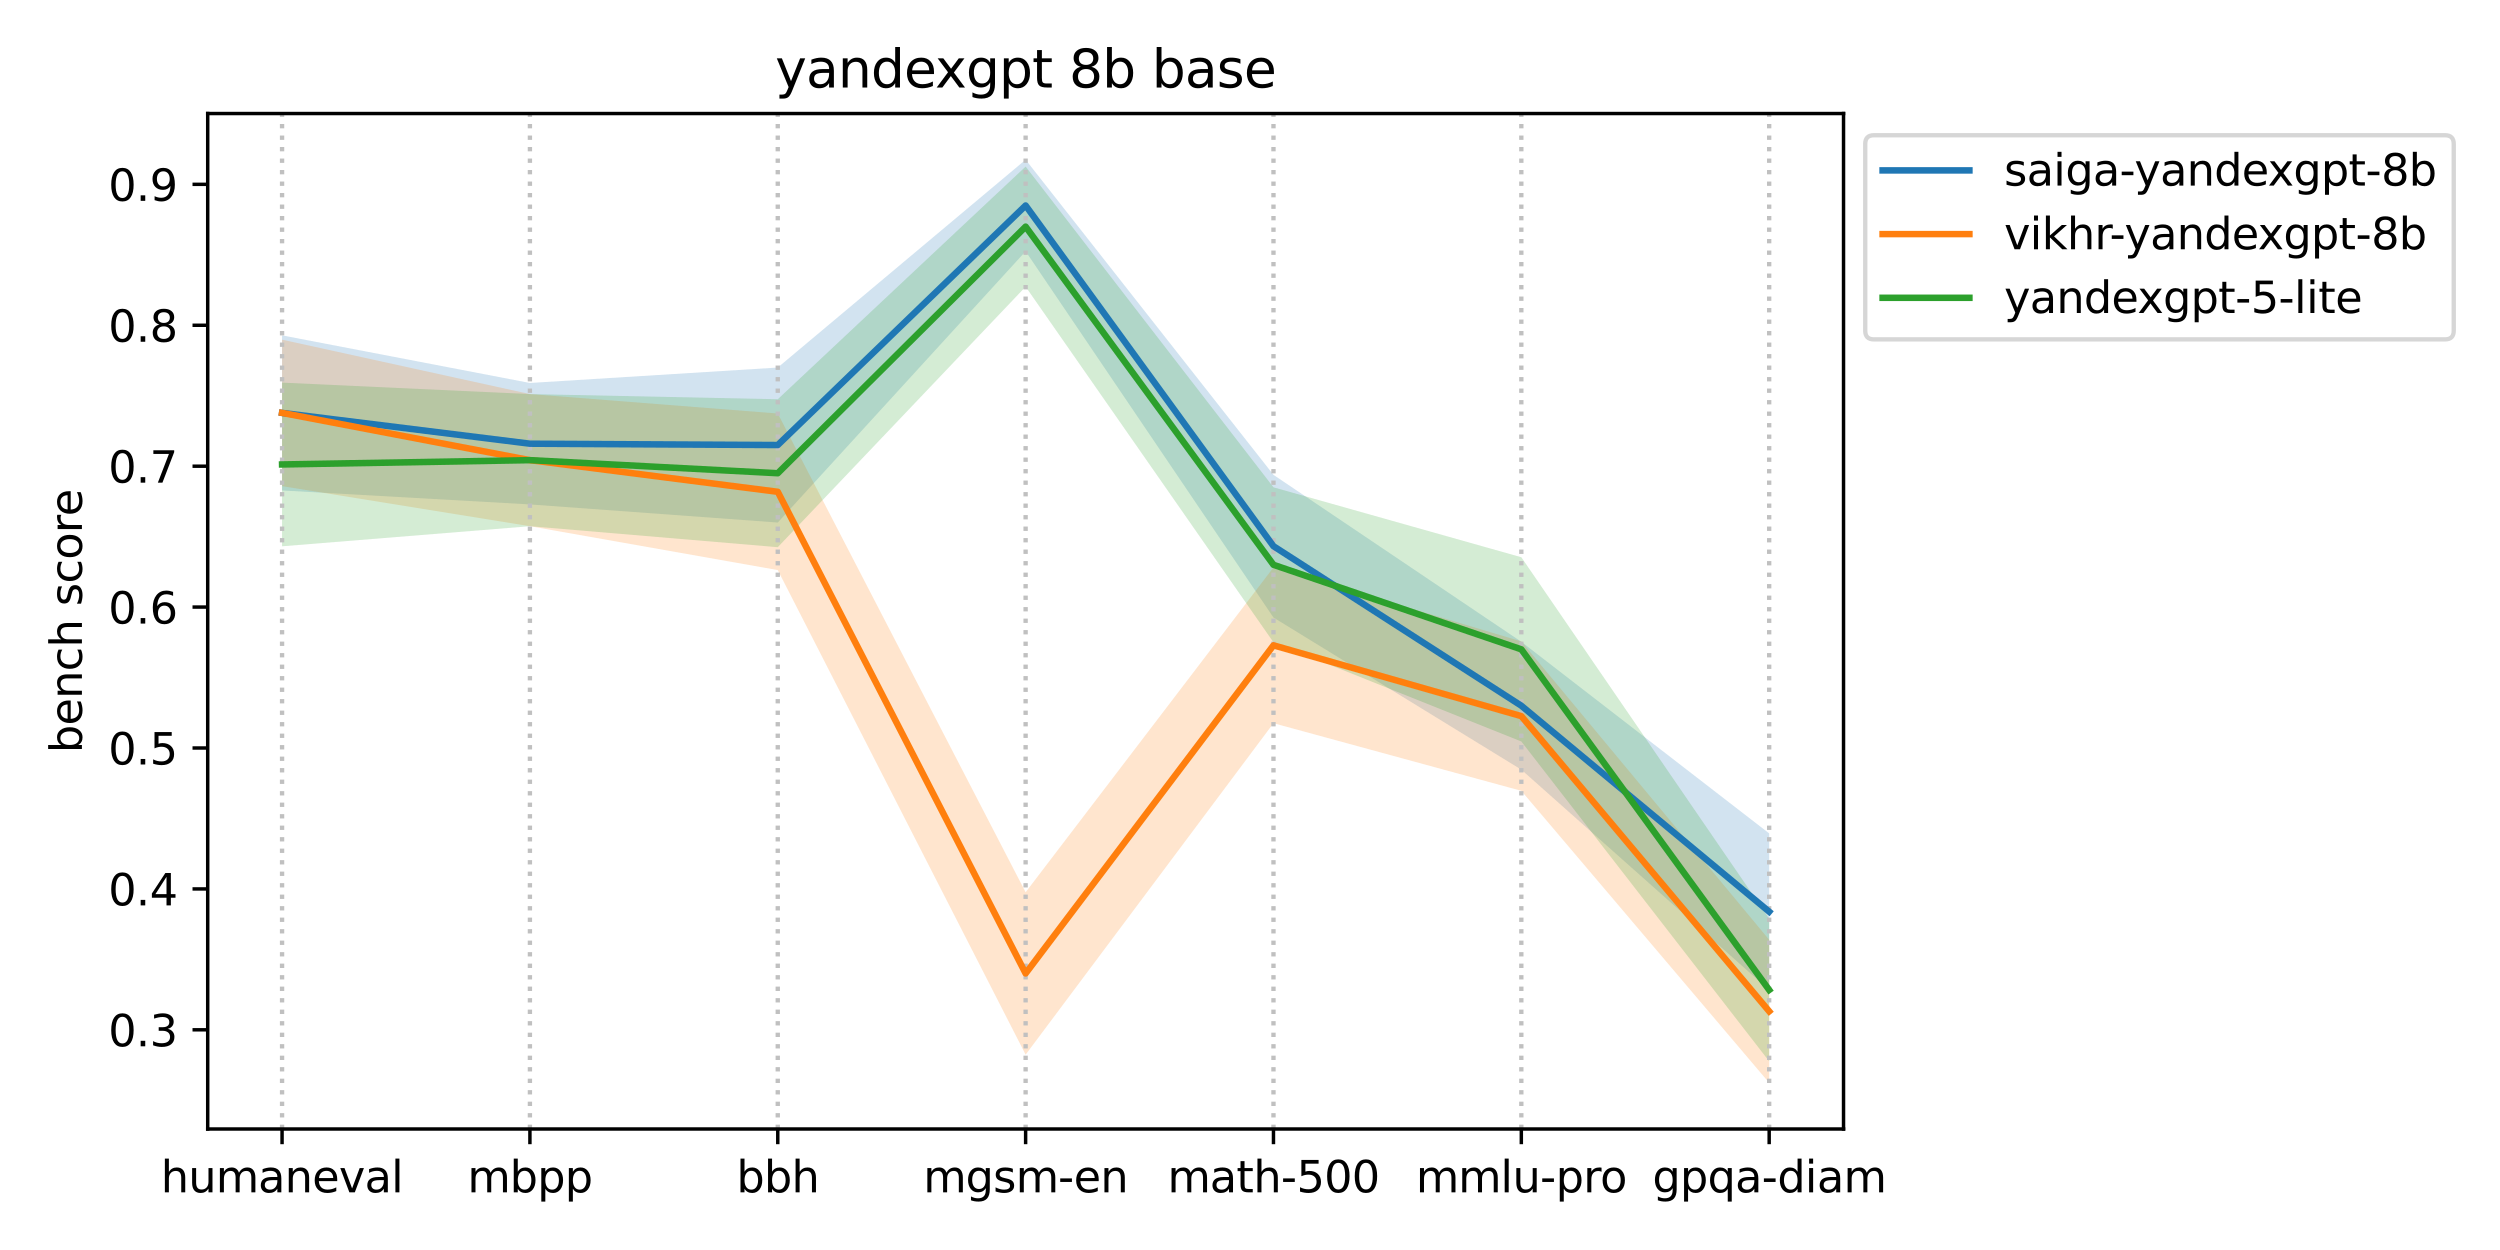 <?xml version="1.0" encoding="utf-8" standalone="no"?>
<!DOCTYPE svg PUBLIC "-//W3C//DTD SVG 1.1//EN"
  "http://www.w3.org/Graphics/SVG/1.1/DTD/svg11.dtd">
<svg xmlns:xlink="http://www.w3.org/1999/xlink" width="576pt" height="288pt" viewBox="0 0 576 288" xmlns="http://www.w3.org/2000/svg" version="1.1">
 <defs>
  <style type="text/css">*{stroke-linejoin: round; stroke-linecap: butt}</style>
 </defs>
 <g id="figure_1">
  <g id="patch_1">
   <path d="M 0 288 
L 576 288 
L 576 0 
L 0 0 
z
" style="fill: #ffffff"/>
  </g>
  <g id="axes_1">
   <g id="patch_2">
    <path d="M 47.855 260.12 
L 424.75 260.12 
L 424.75 26.16 
L 47.855 26.16 
z
" style="fill: #ffffff"/>
   </g>
   <g id="FillBetweenPolyCollection_1">
    <path d="M 64.987 77.268 
L 64.987 113 
L 122.092 116.219 
L 179.197 120.394 
L 236.303 57.897 
L 293.408 142.279 
L 350.513 177.33 
L 407.618 228.088 
L 407.618 192.015 
L 407.618 192.015 
L 350.513 147.868 
L 293.408 109.406 
L 236.303 36.795 
L 179.197 84.681 
L 122.092 88.237 
L 64.987 77.268 
z
" clip-path="url(#pab7892b051)" style="fill: #1f77b4; fill-opacity: 0.2"/>
   </g>
   <g id="FillBetweenPolyCollection_2">
    <path d="M 64.987 78.258 
L 64.987 112.01 
L 122.092 121.24 
L 179.197 131.347 
L 236.303 242.992 
L 293.408 166.629 
L 350.513 182.209 
L 407.618 249.485 
L 407.618 216.528 
L 407.618 216.528 
L 350.513 147.785 
L 293.408 130.737 
L 236.303 205.575 
L 179.197 95.274 
L 122.092 90.796 
L 64.987 78.258 
z
" clip-path="url(#pab7892b051)" style="fill: #ff7f0e; fill-opacity: 0.2"/>
   </g>
   <g id="FillBetweenPolyCollection_3">
    <path d="M 64.987 88.156 
L 64.987 125.867 
L 122.092 121.24 
L 179.197 126.075 
L 236.303 66.054 
L 293.408 147.989 
L 350.513 170.837 
L 407.618 244.525 
L 407.618 211.65 
L 407.618 211.65 
L 350.513 128.388 
L 293.408 112.277 
L 236.303 38.377 
L 179.197 91.986 
L 122.092 90.796 
L 64.987 88.156 
z
" clip-path="url(#pab7892b051)" style="fill: #2ca02c; fill-opacity: 0.2"/>
   </g>
   <g id="matplotlib.axis_1">
    <g id="xtick_1">
     <g id="line2d_1">
      <defs>
       <path id="mf742a43125" d="M 0 0 
L 0 3.5 
" style="stroke: #000000; stroke-width: 0.8"/>
      </defs>
      <g>
       <use xlink:href="#mf742a43125" x="64.987" y="260.12" style="stroke: #000000; stroke-width: 0.8"/>
      </g>
     </g>
     <g id="text_1">
      <!-- humaneval -->
      <g transform="translate(37.057 274.718) scale(0.1 -0.1)">
       <defs>
        <path id="DejaVuSans-68" d="M 3513 2113 
L 3513 0 
L 2938 0 
L 2938 2094 
Q 2938 2591 2744 2837 
Q 2550 3084 2163 3084 
Q 1697 3084 1428 2787 
Q 1159 2491 1159 1978 
L 1159 0 
L 581 0 
L 581 4863 
L 1159 4863 
L 1159 2956 
Q 1366 3272 1645 3428 
Q 1925 3584 2291 3584 
Q 2894 3584 3203 3211 
Q 3513 2838 3513 2113 
z
" transform="scale(0.016)"/>
        <path id="DejaVuSans-75" d="M 544 1381 
L 544 3500 
L 1119 3500 
L 1119 1403 
Q 1119 906 1312 657 
Q 1506 409 1894 409 
Q 2359 409 2629 706 
Q 2900 1003 2900 1516 
L 2900 3500 
L 3475 3500 
L 3475 0 
L 2900 0 
L 2900 538 
Q 2691 219 2414 64 
Q 2138 -91 1772 -91 
Q 1169 -91 856 284 
Q 544 659 544 1381 
z
M 1991 3584 
L 1991 3584 
z
" transform="scale(0.016)"/>
        <path id="DejaVuSans-6d" d="M 3328 2828 
Q 3544 3216 3844 3400 
Q 4144 3584 4550 3584 
Q 5097 3584 5394 3201 
Q 5691 2819 5691 2113 
L 5691 0 
L 5113 0 
L 5113 2094 
Q 5113 2597 4934 2840 
Q 4756 3084 4391 3084 
Q 3944 3084 3684 2787 
Q 3425 2491 3425 1978 
L 3425 0 
L 2847 0 
L 2847 2094 
Q 2847 2600 2669 2842 
Q 2491 3084 2119 3084 
Q 1678 3084 1418 2786 
Q 1159 2488 1159 1978 
L 1159 0 
L 581 0 
L 581 3500 
L 1159 3500 
L 1159 2956 
Q 1356 3278 1631 3431 
Q 1906 3584 2284 3584 
Q 2666 3584 2933 3390 
Q 3200 3197 3328 2828 
z
" transform="scale(0.016)"/>
        <path id="DejaVuSans-61" d="M 2194 1759 
Q 1497 1759 1228 1600 
Q 959 1441 959 1056 
Q 959 750 1161 570 
Q 1363 391 1709 391 
Q 2188 391 2477 730 
Q 2766 1069 2766 1631 
L 2766 1759 
L 2194 1759 
z
M 3341 1997 
L 3341 0 
L 2766 0 
L 2766 531 
Q 2569 213 2275 61 
Q 1981 -91 1556 -91 
Q 1019 -91 701 211 
Q 384 513 384 1019 
Q 384 1609 779 1909 
Q 1175 2209 1959 2209 
L 2766 2209 
L 2766 2266 
Q 2766 2663 2505 2880 
Q 2244 3097 1772 3097 
Q 1472 3097 1187 3025 
Q 903 2953 641 2809 
L 641 3341 
Q 956 3463 1253 3523 
Q 1550 3584 1831 3584 
Q 2591 3584 2966 3190 
Q 3341 2797 3341 1997 
z
" transform="scale(0.016)"/>
        <path id="DejaVuSans-6e" d="M 3513 2113 
L 3513 0 
L 2938 0 
L 2938 2094 
Q 2938 2591 2744 2837 
Q 2550 3084 2163 3084 
Q 1697 3084 1428 2787 
Q 1159 2491 1159 1978 
L 1159 0 
L 581 0 
L 581 3500 
L 1159 3500 
L 1159 2956 
Q 1366 3272 1645 3428 
Q 1925 3584 2291 3584 
Q 2894 3584 3203 3211 
Q 3513 2838 3513 2113 
z
" transform="scale(0.016)"/>
        <path id="DejaVuSans-65" d="M 3597 1894 
L 3597 1613 
L 953 1613 
Q 991 1019 1311 708 
Q 1631 397 2203 397 
Q 2534 397 2845 478 
Q 3156 559 3463 722 
L 3463 178 
Q 3153 47 2828 -22 
Q 2503 -91 2169 -91 
Q 1331 -91 842 396 
Q 353 884 353 1716 
Q 353 2575 817 3079 
Q 1281 3584 2069 3584 
Q 2775 3584 3186 3129 
Q 3597 2675 3597 1894 
z
M 3022 2063 
Q 3016 2534 2758 2815 
Q 2500 3097 2075 3097 
Q 1594 3097 1305 2825 
Q 1016 2553 972 2059 
L 3022 2063 
z
" transform="scale(0.016)"/>
        <path id="DejaVuSans-76" d="M 191 3500 
L 800 3500 
L 1894 563 
L 2988 3500 
L 3597 3500 
L 2284 0 
L 1503 0 
L 191 3500 
z
" transform="scale(0.016)"/>
        <path id="DejaVuSans-6c" d="M 603 4863 
L 1178 4863 
L 1178 0 
L 603 0 
L 603 4863 
z
" transform="scale(0.016)"/>
       </defs>
       <use xlink:href="#DejaVuSans-68"/>
       <use xlink:href="#DejaVuSans-75" transform="translate(63.379 0)"/>
       <use xlink:href="#DejaVuSans-6d" transform="translate(126.758 0)"/>
       <use xlink:href="#DejaVuSans-61" transform="translate(224.17 0)"/>
       <use xlink:href="#DejaVuSans-6e" transform="translate(285.449 0)"/>
       <use xlink:href="#DejaVuSans-65" transform="translate(348.828 0)"/>
       <use xlink:href="#DejaVuSans-76" transform="translate(410.352 0)"/>
       <use xlink:href="#DejaVuSans-61" transform="translate(469.531 0)"/>
       <use xlink:href="#DejaVuSans-6c" transform="translate(530.811 0)"/>
      </g>
     </g>
    </g>
    <g id="xtick_2">
     <g id="line2d_2">
      <g>
       <use xlink:href="#mf742a43125" x="122.092" y="260.12" style="stroke: #000000; stroke-width: 0.8"/>
      </g>
     </g>
     <g id="text_2">
      <!-- mbpp -->
      <g transform="translate(107.699 274.718) scale(0.1 -0.1)">
       <defs>
        <path id="DejaVuSans-62" d="M 3116 1747 
Q 3116 2381 2855 2742 
Q 2594 3103 2138 3103 
Q 1681 3103 1420 2742 
Q 1159 2381 1159 1747 
Q 1159 1113 1420 752 
Q 1681 391 2138 391 
Q 2594 391 2855 752 
Q 3116 1113 3116 1747 
z
M 1159 2969 
Q 1341 3281 1617 3432 
Q 1894 3584 2278 3584 
Q 2916 3584 3314 3078 
Q 3713 2572 3713 1747 
Q 3713 922 3314 415 
Q 2916 -91 2278 -91 
Q 1894 -91 1617 61 
Q 1341 213 1159 525 
L 1159 0 
L 581 0 
L 581 4863 
L 1159 4863 
L 1159 2969 
z
" transform="scale(0.016)"/>
        <path id="DejaVuSans-70" d="M 1159 525 
L 1159 -1331 
L 581 -1331 
L 581 3500 
L 1159 3500 
L 1159 2969 
Q 1341 3281 1617 3432 
Q 1894 3584 2278 3584 
Q 2916 3584 3314 3078 
Q 3713 2572 3713 1747 
Q 3713 922 3314 415 
Q 2916 -91 2278 -91 
Q 1894 -91 1617 61 
Q 1341 213 1159 525 
z
M 3116 1747 
Q 3116 2381 2855 2742 
Q 2594 3103 2138 3103 
Q 1681 3103 1420 2742 
Q 1159 2381 1159 1747 
Q 1159 1113 1420 752 
Q 1681 391 2138 391 
Q 2594 391 2855 752 
Q 3116 1113 3116 1747 
z
" transform="scale(0.016)"/>
       </defs>
       <use xlink:href="#DejaVuSans-6d"/>
       <use xlink:href="#DejaVuSans-62" transform="translate(97.412 0)"/>
       <use xlink:href="#DejaVuSans-70" transform="translate(160.889 0)"/>
       <use xlink:href="#DejaVuSans-70" transform="translate(224.365 0)"/>
      </g>
     </g>
    </g>
    <g id="xtick_3">
     <g id="line2d_3">
      <g>
       <use xlink:href="#mf742a43125" x="179.197" y="260.12" style="stroke: #000000; stroke-width: 0.8"/>
      </g>
     </g>
     <g id="text_3">
      <!-- bbh -->
      <g transform="translate(169.68 274.718) scale(0.1 -0.1)">
       <use xlink:href="#DejaVuSans-62"/>
       <use xlink:href="#DejaVuSans-62" transform="translate(63.477 0)"/>
       <use xlink:href="#DejaVuSans-68" transform="translate(126.953 0)"/>
      </g>
     </g>
    </g>
    <g id="xtick_4">
     <g id="line2d_4">
      <g>
       <use xlink:href="#mf742a43125" x="236.303" y="260.12" style="stroke: #000000; stroke-width: 0.8"/>
      </g>
     </g>
     <g id="text_4">
      <!-- mgsm-en -->
      <g transform="translate(212.734 274.718) scale(0.1 -0.1)">
       <defs>
        <path id="DejaVuSans-67" d="M 2906 1791 
Q 2906 2416 2648 2759 
Q 2391 3103 1925 3103 
Q 1463 3103 1205 2759 
Q 947 2416 947 1791 
Q 947 1169 1205 825 
Q 1463 481 1925 481 
Q 2391 481 2648 825 
Q 2906 1169 2906 1791 
z
M 3481 434 
Q 3481 -459 3084 -895 
Q 2688 -1331 1869 -1331 
Q 1566 -1331 1297 -1286 
Q 1028 -1241 775 -1147 
L 775 -588 
Q 1028 -725 1275 -790 
Q 1522 -856 1778 -856 
Q 2344 -856 2625 -561 
Q 2906 -266 2906 331 
L 2906 616 
Q 2728 306 2450 153 
Q 2172 0 1784 0 
Q 1141 0 747 490 
Q 353 981 353 1791 
Q 353 2603 747 3093 
Q 1141 3584 1784 3584 
Q 2172 3584 2450 3431 
Q 2728 3278 2906 2969 
L 2906 3500 
L 3481 3500 
L 3481 434 
z
" transform="scale(0.016)"/>
        <path id="DejaVuSans-73" d="M 2834 3397 
L 2834 2853 
Q 2591 2978 2328 3040 
Q 2066 3103 1784 3103 
Q 1356 3103 1142 2972 
Q 928 2841 928 2578 
Q 928 2378 1081 2264 
Q 1234 2150 1697 2047 
L 1894 2003 
Q 2506 1872 2764 1633 
Q 3022 1394 3022 966 
Q 3022 478 2636 193 
Q 2250 -91 1575 -91 
Q 1294 -91 989 -36 
Q 684 19 347 128 
L 347 722 
Q 666 556 975 473 
Q 1284 391 1588 391 
Q 1994 391 2212 530 
Q 2431 669 2431 922 
Q 2431 1156 2273 1281 
Q 2116 1406 1581 1522 
L 1381 1569 
Q 847 1681 609 1914 
Q 372 2147 372 2553 
Q 372 3047 722 3315 
Q 1072 3584 1716 3584 
Q 2034 3584 2315 3537 
Q 2597 3491 2834 3397 
z
" transform="scale(0.016)"/>
        <path id="DejaVuSans-2d" d="M 313 2009 
L 1997 2009 
L 1997 1497 
L 313 1497 
L 313 2009 
z
" transform="scale(0.016)"/>
       </defs>
       <use xlink:href="#DejaVuSans-6d"/>
       <use xlink:href="#DejaVuSans-67" transform="translate(97.412 0)"/>
       <use xlink:href="#DejaVuSans-73" transform="translate(160.889 0)"/>
       <use xlink:href="#DejaVuSans-6d" transform="translate(212.988 0)"/>
       <use xlink:href="#DejaVuSans-2d" transform="translate(310.4 0)"/>
       <use xlink:href="#DejaVuSans-65" transform="translate(346.484 0)"/>
       <use xlink:href="#DejaVuSans-6e" transform="translate(408.008 0)"/>
      </g>
     </g>
    </g>
    <g id="xtick_5">
     <g id="line2d_5">
      <g>
       <use xlink:href="#mf742a43125" x="293.408" y="260.12" style="stroke: #000000; stroke-width: 0.8"/>
      </g>
     </g>
     <g id="text_5">
      <!-- math-500 -->
      <g transform="translate(268.997 274.718) scale(0.1 -0.1)">
       <defs>
        <path id="DejaVuSans-74" d="M 1172 4494 
L 1172 3500 
L 2356 3500 
L 2356 3053 
L 1172 3053 
L 1172 1153 
Q 1172 725 1289 603 
Q 1406 481 1766 481 
L 2356 481 
L 2356 0 
L 1766 0 
Q 1100 0 847 248 
Q 594 497 594 1153 
L 594 3053 
L 172 3053 
L 172 3500 
L 594 3500 
L 594 4494 
L 1172 4494 
z
" transform="scale(0.016)"/>
        <path id="DejaVuSans-35" d="M 691 4666 
L 3169 4666 
L 3169 4134 
L 1269 4134 
L 1269 2991 
Q 1406 3038 1543 3061 
Q 1681 3084 1819 3084 
Q 2600 3084 3056 2656 
Q 3513 2228 3513 1497 
Q 3513 744 3044 326 
Q 2575 -91 1722 -91 
Q 1428 -91 1123 -41 
Q 819 9 494 109 
L 494 744 
Q 775 591 1075 516 
Q 1375 441 1709 441 
Q 2250 441 2565 725 
Q 2881 1009 2881 1497 
Q 2881 1984 2565 2268 
Q 2250 2553 1709 2553 
Q 1456 2553 1204 2497 
Q 953 2441 691 2322 
L 691 4666 
z
" transform="scale(0.016)"/>
        <path id="DejaVuSans-30" d="M 2034 4250 
Q 1547 4250 1301 3770 
Q 1056 3291 1056 2328 
Q 1056 1369 1301 889 
Q 1547 409 2034 409 
Q 2525 409 2770 889 
Q 3016 1369 3016 2328 
Q 3016 3291 2770 3770 
Q 2525 4250 2034 4250 
z
M 2034 4750 
Q 2819 4750 3233 4129 
Q 3647 3509 3647 2328 
Q 3647 1150 3233 529 
Q 2819 -91 2034 -91 
Q 1250 -91 836 529 
Q 422 1150 422 2328 
Q 422 3509 836 4129 
Q 1250 4750 2034 4750 
z
" transform="scale(0.016)"/>
       </defs>
       <use xlink:href="#DejaVuSans-6d"/>
       <use xlink:href="#DejaVuSans-61" transform="translate(97.412 0)"/>
       <use xlink:href="#DejaVuSans-74" transform="translate(158.691 0)"/>
       <use xlink:href="#DejaVuSans-68" transform="translate(197.9 0)"/>
       <use xlink:href="#DejaVuSans-2d" transform="translate(261.279 0)"/>
       <use xlink:href="#DejaVuSans-35" transform="translate(297.363 0)"/>
       <use xlink:href="#DejaVuSans-30" transform="translate(360.986 0)"/>
       <use xlink:href="#DejaVuSans-30" transform="translate(424.609 0)"/>
      </g>
     </g>
    </g>
    <g id="xtick_6">
     <g id="line2d_6">
      <g>
       <use xlink:href="#mf742a43125" x="350.513" y="260.12" style="stroke: #000000; stroke-width: 0.8"/>
      </g>
     </g>
     <g id="text_6">
      <!-- mmlu-pro -->
      <g transform="translate(326.234 274.718) scale(0.1 -0.1)">
       <defs>
        <path id="DejaVuSans-72" d="M 2631 2963 
Q 2534 3019 2420 3045 
Q 2306 3072 2169 3072 
Q 1681 3072 1420 2755 
Q 1159 2438 1159 1844 
L 1159 0 
L 581 0 
L 581 3500 
L 1159 3500 
L 1159 2956 
Q 1341 3275 1631 3429 
Q 1922 3584 2338 3584 
Q 2397 3584 2469 3576 
Q 2541 3569 2628 3553 
L 2631 2963 
z
" transform="scale(0.016)"/>
        <path id="DejaVuSans-6f" d="M 1959 3097 
Q 1497 3097 1228 2736 
Q 959 2375 959 1747 
Q 959 1119 1226 758 
Q 1494 397 1959 397 
Q 2419 397 2687 759 
Q 2956 1122 2956 1747 
Q 2956 2369 2687 2733 
Q 2419 3097 1959 3097 
z
M 1959 3584 
Q 2709 3584 3137 3096 
Q 3566 2609 3566 1747 
Q 3566 888 3137 398 
Q 2709 -91 1959 -91 
Q 1206 -91 779 398 
Q 353 888 353 1747 
Q 353 2609 779 3096 
Q 1206 3584 1959 3584 
z
" transform="scale(0.016)"/>
       </defs>
       <use xlink:href="#DejaVuSans-6d"/>
       <use xlink:href="#DejaVuSans-6d" transform="translate(97.412 0)"/>
       <use xlink:href="#DejaVuSans-6c" transform="translate(194.824 0)"/>
       <use xlink:href="#DejaVuSans-75" transform="translate(222.607 0)"/>
       <use xlink:href="#DejaVuSans-2d" transform="translate(285.986 0)"/>
       <use xlink:href="#DejaVuSans-70" transform="translate(322.07 0)"/>
       <use xlink:href="#DejaVuSans-72" transform="translate(385.547 0)"/>
       <use xlink:href="#DejaVuSans-6f" transform="translate(424.41 0)"/>
      </g>
     </g>
    </g>
    <g id="xtick_7">
     <g id="line2d_7">
      <g>
       <use xlink:href="#mf742a43125" x="407.618" y="260.12" style="stroke: #000000; stroke-width: 0.8"/>
      </g>
     </g>
     <g id="text_7">
      <!-- gpqa-diam -->
      <g transform="translate(380.73 274.718) scale(0.1 -0.1)">
       <defs>
        <path id="DejaVuSans-71" d="M 947 1747 
Q 947 1113 1208 752 
Q 1469 391 1925 391 
Q 2381 391 2643 752 
Q 2906 1113 2906 1747 
Q 2906 2381 2643 2742 
Q 2381 3103 1925 3103 
Q 1469 3103 1208 2742 
Q 947 2381 947 1747 
z
M 2906 525 
Q 2725 213 2448 61 
Q 2172 -91 1784 -91 
Q 1150 -91 751 415 
Q 353 922 353 1747 
Q 353 2572 751 3078 
Q 1150 3584 1784 3584 
Q 2172 3584 2448 3432 
Q 2725 3281 2906 2969 
L 2906 3500 
L 3481 3500 
L 3481 -1331 
L 2906 -1331 
L 2906 525 
z
" transform="scale(0.016)"/>
        <path id="DejaVuSans-64" d="M 2906 2969 
L 2906 4863 
L 3481 4863 
L 3481 0 
L 2906 0 
L 2906 525 
Q 2725 213 2448 61 
Q 2172 -91 1784 -91 
Q 1150 -91 751 415 
Q 353 922 353 1747 
Q 353 2572 751 3078 
Q 1150 3584 1784 3584 
Q 2172 3584 2448 3432 
Q 2725 3281 2906 2969 
z
M 947 1747 
Q 947 1113 1208 752 
Q 1469 391 1925 391 
Q 2381 391 2643 752 
Q 2906 1113 2906 1747 
Q 2906 2381 2643 2742 
Q 2381 3103 1925 3103 
Q 1469 3103 1208 2742 
Q 947 2381 947 1747 
z
" transform="scale(0.016)"/>
        <path id="DejaVuSans-69" d="M 603 3500 
L 1178 3500 
L 1178 0 
L 603 0 
L 603 3500 
z
M 603 4863 
L 1178 4863 
L 1178 4134 
L 603 4134 
L 603 4863 
z
" transform="scale(0.016)"/>
       </defs>
       <use xlink:href="#DejaVuSans-67"/>
       <use xlink:href="#DejaVuSans-70" transform="translate(63.477 0)"/>
       <use xlink:href="#DejaVuSans-71" transform="translate(126.953 0)"/>
       <use xlink:href="#DejaVuSans-61" transform="translate(190.43 0)"/>
       <use xlink:href="#DejaVuSans-2d" transform="translate(251.709 0)"/>
       <use xlink:href="#DejaVuSans-64" transform="translate(287.793 0)"/>
       <use xlink:href="#DejaVuSans-69" transform="translate(351.27 0)"/>
       <use xlink:href="#DejaVuSans-61" transform="translate(379.053 0)"/>
       <use xlink:href="#DejaVuSans-6d" transform="translate(440.332 0)"/>
      </g>
     </g>
    </g>
   </g>
   <g id="matplotlib.axis_2">
    <g id="ytick_1">
     <g id="line2d_8">
      <defs>
       <path id="m04ae055d57" d="M 0 0 
L -3.5 0 
" style="stroke: #000000; stroke-width: 0.8"/>
      </defs>
      <g>
       <use xlink:href="#m04ae055d57" x="47.855" y="237.27" style="stroke: #000000; stroke-width: 0.8"/>
      </g>
     </g>
     <g id="text_8">
      <!-- 0.3 -->
      <g transform="translate(24.952 241.069) scale(0.1 -0.1)">
       <defs>
        <path id="DejaVuSans-2e" d="M 684 794 
L 1344 794 
L 1344 0 
L 684 0 
L 684 794 
z
" transform="scale(0.016)"/>
        <path id="DejaVuSans-33" d="M 2597 2516 
Q 3050 2419 3304 2112 
Q 3559 1806 3559 1356 
Q 3559 666 3084 287 
Q 2609 -91 1734 -91 
Q 1441 -91 1130 -33 
Q 819 25 488 141 
L 488 750 
Q 750 597 1062 519 
Q 1375 441 1716 441 
Q 2309 441 2620 675 
Q 2931 909 2931 1356 
Q 2931 1769 2642 2001 
Q 2353 2234 1838 2234 
L 1294 2234 
L 1294 2753 
L 1863 2753 
Q 2328 2753 2575 2939 
Q 2822 3125 2822 3475 
Q 2822 3834 2567 4026 
Q 2313 4219 1838 4219 
Q 1578 4219 1281 4162 
Q 984 4106 628 3988 
L 628 4550 
Q 988 4650 1302 4700 
Q 1616 4750 1894 4750 
Q 2613 4750 3031 4423 
Q 3450 4097 3450 3541 
Q 3450 3153 3228 2886 
Q 3006 2619 2597 2516 
z
" transform="scale(0.016)"/>
       </defs>
       <use xlink:href="#DejaVuSans-30"/>
       <use xlink:href="#DejaVuSans-2e" transform="translate(63.623 0)"/>
       <use xlink:href="#DejaVuSans-33" transform="translate(95.41 0)"/>
      </g>
     </g>
    </g>
    <g id="ytick_2">
     <g id="line2d_9">
      <g>
       <use xlink:href="#m04ae055d57" x="47.855" y="204.804" style="stroke: #000000; stroke-width: 0.8"/>
      </g>
     </g>
     <g id="text_9">
      <!-- 0.4 -->
      <g transform="translate(24.952 208.603) scale(0.1 -0.1)">
       <defs>
        <path id="DejaVuSans-34" d="M 2419 4116 
L 825 1625 
L 2419 1625 
L 2419 4116 
z
M 2253 4666 
L 3047 4666 
L 3047 1625 
L 3713 1625 
L 3713 1100 
L 3047 1100 
L 3047 0 
L 2419 0 
L 2419 1100 
L 313 1100 
L 313 1709 
L 2253 4666 
z
" transform="scale(0.016)"/>
       </defs>
       <use xlink:href="#DejaVuSans-30"/>
       <use xlink:href="#DejaVuSans-2e" transform="translate(63.623 0)"/>
       <use xlink:href="#DejaVuSans-34" transform="translate(95.41 0)"/>
      </g>
     </g>
    </g>
    <g id="ytick_3">
     <g id="line2d_10">
      <g>
       <use xlink:href="#m04ae055d57" x="47.855" y="172.339" style="stroke: #000000; stroke-width: 0.8"/>
      </g>
     </g>
     <g id="text_10">
      <!-- 0.5 -->
      <g transform="translate(24.952 176.138) scale(0.1 -0.1)">
       <use xlink:href="#DejaVuSans-30"/>
       <use xlink:href="#DejaVuSans-2e" transform="translate(63.623 0)"/>
       <use xlink:href="#DejaVuSans-35" transform="translate(95.41 0)"/>
      </g>
     </g>
    </g>
    <g id="ytick_4">
     <g id="line2d_11">
      <g>
       <use xlink:href="#m04ae055d57" x="47.855" y="139.873" style="stroke: #000000; stroke-width: 0.8"/>
      </g>
     </g>
     <g id="text_11">
      <!-- 0.6 -->
      <g transform="translate(24.952 143.672) scale(0.1 -0.1)">
       <defs>
        <path id="DejaVuSans-36" d="M 2113 2584 
Q 1688 2584 1439 2293 
Q 1191 2003 1191 1497 
Q 1191 994 1439 701 
Q 1688 409 2113 409 
Q 2538 409 2786 701 
Q 3034 994 3034 1497 
Q 3034 2003 2786 2293 
Q 2538 2584 2113 2584 
z
M 3366 4563 
L 3366 3988 
Q 3128 4100 2886 4159 
Q 2644 4219 2406 4219 
Q 1781 4219 1451 3797 
Q 1122 3375 1075 2522 
Q 1259 2794 1537 2939 
Q 1816 3084 2150 3084 
Q 2853 3084 3261 2657 
Q 3669 2231 3669 1497 
Q 3669 778 3244 343 
Q 2819 -91 2113 -91 
Q 1303 -91 875 529 
Q 447 1150 447 2328 
Q 447 3434 972 4092 
Q 1497 4750 2381 4750 
Q 2619 4750 2861 4703 
Q 3103 4656 3366 4563 
z
" transform="scale(0.016)"/>
       </defs>
       <use xlink:href="#DejaVuSans-30"/>
       <use xlink:href="#DejaVuSans-2e" transform="translate(63.623 0)"/>
       <use xlink:href="#DejaVuSans-36" transform="translate(95.41 0)"/>
      </g>
     </g>
    </g>
    <g id="ytick_5">
     <g id="line2d_12">
      <g>
       <use xlink:href="#m04ae055d57" x="47.855" y="107.407" style="stroke: #000000; stroke-width: 0.8"/>
      </g>
     </g>
     <g id="text_12">
      <!-- 0.7 -->
      <g transform="translate(24.952 111.207) scale(0.1 -0.1)">
       <defs>
        <path id="DejaVuSans-37" d="M 525 4666 
L 3525 4666 
L 3525 4397 
L 1831 0 
L 1172 0 
L 2766 4134 
L 525 4134 
L 525 4666 
z
" transform="scale(0.016)"/>
       </defs>
       <use xlink:href="#DejaVuSans-30"/>
       <use xlink:href="#DejaVuSans-2e" transform="translate(63.623 0)"/>
       <use xlink:href="#DejaVuSans-37" transform="translate(95.41 0)"/>
      </g>
     </g>
    </g>
    <g id="ytick_6">
     <g id="line2d_13">
      <g>
       <use xlink:href="#m04ae055d57" x="47.855" y="74.942" style="stroke: #000000; stroke-width: 0.8"/>
      </g>
     </g>
     <g id="text_13">
      <!-- 0.8 -->
      <g transform="translate(24.952 78.741) scale(0.1 -0.1)">
       <defs>
        <path id="DejaVuSans-38" d="M 2034 2216 
Q 1584 2216 1326 1975 
Q 1069 1734 1069 1313 
Q 1069 891 1326 650 
Q 1584 409 2034 409 
Q 2484 409 2743 651 
Q 3003 894 3003 1313 
Q 3003 1734 2745 1975 
Q 2488 2216 2034 2216 
z
M 1403 2484 
Q 997 2584 770 2862 
Q 544 3141 544 3541 
Q 544 4100 942 4425 
Q 1341 4750 2034 4750 
Q 2731 4750 3128 4425 
Q 3525 4100 3525 3541 
Q 3525 3141 3298 2862 
Q 3072 2584 2669 2484 
Q 3125 2378 3379 2068 
Q 3634 1759 3634 1313 
Q 3634 634 3220 271 
Q 2806 -91 2034 -91 
Q 1263 -91 848 271 
Q 434 634 434 1313 
Q 434 1759 690 2068 
Q 947 2378 1403 2484 
z
M 1172 3481 
Q 1172 3119 1398 2916 
Q 1625 2713 2034 2713 
Q 2441 2713 2670 2916 
Q 2900 3119 2900 3481 
Q 2900 3844 2670 4047 
Q 2441 4250 2034 4250 
Q 1625 4250 1398 4047 
Q 1172 3844 1172 3481 
z
" transform="scale(0.016)"/>
       </defs>
       <use xlink:href="#DejaVuSans-30"/>
       <use xlink:href="#DejaVuSans-2e" transform="translate(63.623 0)"/>
       <use xlink:href="#DejaVuSans-38" transform="translate(95.41 0)"/>
      </g>
     </g>
    </g>
    <g id="ytick_7">
     <g id="line2d_14">
      <g>
       <use xlink:href="#m04ae055d57" x="47.855" y="42.476" style="stroke: #000000; stroke-width: 0.8"/>
      </g>
     </g>
     <g id="text_14">
      <!-- 0.9 -->
      <g transform="translate(24.952 46.275) scale(0.1 -0.1)">
       <defs>
        <path id="DejaVuSans-39" d="M 703 97 
L 703 672 
Q 941 559 1184 500 
Q 1428 441 1663 441 
Q 2288 441 2617 861 
Q 2947 1281 2994 2138 
Q 2813 1869 2534 1725 
Q 2256 1581 1919 1581 
Q 1219 1581 811 2004 
Q 403 2428 403 3163 
Q 403 3881 828 4315 
Q 1253 4750 1959 4750 
Q 2769 4750 3195 4129 
Q 3622 3509 3622 2328 
Q 3622 1225 3098 567 
Q 2575 -91 1691 -91 
Q 1453 -91 1209 -44 
Q 966 3 703 97 
z
M 1959 2075 
Q 2384 2075 2632 2365 
Q 2881 2656 2881 3163 
Q 2881 3666 2632 3958 
Q 2384 4250 1959 4250 
Q 1534 4250 1286 3958 
Q 1038 3666 1038 3163 
Q 1038 2656 1286 2365 
Q 1534 2075 1959 2075 
z
" transform="scale(0.016)"/>
       </defs>
       <use xlink:href="#DejaVuSans-30"/>
       <use xlink:href="#DejaVuSans-2e" transform="translate(63.623 0)"/>
       <use xlink:href="#DejaVuSans-39" transform="translate(95.41 0)"/>
      </g>
     </g>
    </g>
    <g id="text_15">
     <!-- bench score -->
     <g transform="translate(18.872 173.499) rotate(-90) scale(0.1 -0.1)">
      <defs>
       <path id="DejaVuSans-63" d="M 3122 3366 
L 3122 2828 
Q 2878 2963 2633 3030 
Q 2388 3097 2138 3097 
Q 1578 3097 1268 2742 
Q 959 2388 959 1747 
Q 959 1106 1268 751 
Q 1578 397 2138 397 
Q 2388 397 2633 464 
Q 2878 531 3122 666 
L 3122 134 
Q 2881 22 2623 -34 
Q 2366 -91 2075 -91 
Q 1284 -91 818 406 
Q 353 903 353 1747 
Q 353 2603 823 3093 
Q 1294 3584 2113 3584 
Q 2378 3584 2631 3529 
Q 2884 3475 3122 3366 
z
" transform="scale(0.016)"/>
       <path id="DejaVuSans-20" transform="scale(0.016)"/>
      </defs>
      <use xlink:href="#DejaVuSans-62"/>
      <use xlink:href="#DejaVuSans-65" transform="translate(63.477 0)"/>
      <use xlink:href="#DejaVuSans-6e" transform="translate(125 0)"/>
      <use xlink:href="#DejaVuSans-63" transform="translate(188.379 0)"/>
      <use xlink:href="#DejaVuSans-68" transform="translate(243.359 0)"/>
      <use xlink:href="#DejaVuSans-20" transform="translate(306.738 0)"/>
      <use xlink:href="#DejaVuSans-73" transform="translate(338.525 0)"/>
      <use xlink:href="#DejaVuSans-63" transform="translate(390.625 0)"/>
      <use xlink:href="#DejaVuSans-6f" transform="translate(445.605 0)"/>
      <use xlink:href="#DejaVuSans-72" transform="translate(506.787 0)"/>
      <use xlink:href="#DejaVuSans-65" transform="translate(545.65 0)"/>
     </g>
    </g>
   </g>
   <g id="line2d_15">
    <path d="M 64.987 260.12 
L 64.987 26.16 
" clip-path="url(#pab7892b051)" style="fill: none; stroke-dasharray: 1,1.65; stroke-dashoffset: 0; stroke: #c0c0c0"/>
   </g>
   <g id="line2d_16">
    <path d="M 122.092 260.12 
L 122.092 26.16 
" clip-path="url(#pab7892b051)" style="fill: none; stroke-dasharray: 1,1.65; stroke-dashoffset: 0; stroke: #c0c0c0"/>
   </g>
   <g id="line2d_17">
    <path d="M 179.197 260.12 
L 179.197 26.16 
" clip-path="url(#pab7892b051)" style="fill: none; stroke-dasharray: 1,1.65; stroke-dashoffset: 0; stroke: #c0c0c0"/>
   </g>
   <g id="line2d_18">
    <path d="M 236.303 260.12 
L 236.303 26.16 
" clip-path="url(#pab7892b051)" style="fill: none; stroke-dasharray: 1,1.65; stroke-dashoffset: 0; stroke: #c0c0c0"/>
   </g>
   <g id="line2d_19">
    <path d="M 293.408 260.12 
L 293.408 26.16 
" clip-path="url(#pab7892b051)" style="fill: none; stroke-dasharray: 1,1.65; stroke-dashoffset: 0; stroke: #c0c0c0"/>
   </g>
   <g id="line2d_20">
    <path d="M 350.513 260.12 
L 350.513 26.16 
" clip-path="url(#pab7892b051)" style="fill: none; stroke-dasharray: 1,1.65; stroke-dashoffset: 0; stroke: #c0c0c0"/>
   </g>
   <g id="line2d_21">
    <path d="M 407.618 260.12 
L 407.618 26.16 
" clip-path="url(#pab7892b051)" style="fill: none; stroke-dasharray: 1,1.65; stroke-dashoffset: 0; stroke: #c0c0c0"/>
   </g>
   <g id="line2d_22">
    <path d="M 64.987 95.134 
L 122.092 102.228 
L 179.197 102.537 
L 236.303 47.346 
L 293.408 125.843 
L 350.513 162.599 
L 407.618 210.051 
" clip-path="url(#pab7892b051)" style="fill: none; stroke: #1f77b4; stroke-width: 1.5; stroke-linecap: square"/>
   </g>
   <g id="line2d_23">
    <path d="M 64.987 95.134 
L 122.092 106.018 
L 179.197 113.31 
L 236.303 224.284 
L 293.408 148.683 
L 350.513 164.997 
L 407.618 233.007 
" clip-path="url(#pab7892b051)" style="fill: none; stroke: #ff7f0e; stroke-width: 1.5; stroke-linecap: square"/>
   </g>
   <g id="line2d_24">
    <path d="M 64.987 107.011 
L 122.092 106.018 
L 179.197 109.031 
L 236.303 52.216 
L 293.408 130.133 
L 350.513 149.613 
L 407.618 228.088 
" clip-path="url(#pab7892b051)" style="fill: none; stroke: #2ca02c; stroke-width: 1.5; stroke-linecap: square"/>
   </g>
   <g id="patch_3">
    <path d="M 47.855 260.12 
L 47.855 26.16 
" style="fill: none; stroke: #000000; stroke-width: 0.8; stroke-linejoin: miter; stroke-linecap: square"/>
   </g>
   <g id="patch_4">
    <path d="M 424.75 260.12 
L 424.75 26.16 
" style="fill: none; stroke: #000000; stroke-width: 0.8; stroke-linejoin: miter; stroke-linecap: square"/>
   </g>
   <g id="patch_5">
    <path d="M 47.855 260.12 
L 424.75 260.12 
" style="fill: none; stroke: #000000; stroke-width: 0.8; stroke-linejoin: miter; stroke-linecap: square"/>
   </g>
   <g id="patch_6">
    <path d="M 47.855 26.16 
L 424.75 26.16 
" style="fill: none; stroke: #000000; stroke-width: 0.8; stroke-linejoin: miter; stroke-linecap: square"/>
   </g>
   <g id="text_16">
    <!-- yandexgpt 8b base -->
    <g transform="translate(178.611 20.16) scale(0.12 -0.12)">
     <defs>
      <path id="DejaVuSans-79" d="M 2059 -325 
Q 1816 -950 1584 -1140 
Q 1353 -1331 966 -1331 
L 506 -1331 
L 506 -850 
L 844 -850 
Q 1081 -850 1212 -737 
Q 1344 -625 1503 -206 
L 1606 56 
L 191 3500 
L 800 3500 
L 1894 763 
L 2988 3500 
L 3597 3500 
L 2059 -325 
z
" transform="scale(0.016)"/>
      <path id="DejaVuSans-78" d="M 3513 3500 
L 2247 1797 
L 3578 0 
L 2900 0 
L 1881 1375 
L 863 0 
L 184 0 
L 1544 1831 
L 300 3500 
L 978 3500 
L 1906 2253 
L 2834 3500 
L 3513 3500 
z
" transform="scale(0.016)"/>
     </defs>
     <use xlink:href="#DejaVuSans-79"/>
     <use xlink:href="#DejaVuSans-61" transform="translate(59.18 0)"/>
     <use xlink:href="#DejaVuSans-6e" transform="translate(120.459 0)"/>
     <use xlink:href="#DejaVuSans-64" transform="translate(183.838 0)"/>
     <use xlink:href="#DejaVuSans-65" transform="translate(247.314 0)"/>
     <use xlink:href="#DejaVuSans-78" transform="translate(307.088 0)"/>
     <use xlink:href="#DejaVuSans-67" transform="translate(366.268 0)"/>
     <use xlink:href="#DejaVuSans-70" transform="translate(429.744 0)"/>
     <use xlink:href="#DejaVuSans-74" transform="translate(493.221 0)"/>
     <use xlink:href="#DejaVuSans-20" transform="translate(532.43 0)"/>
     <use xlink:href="#DejaVuSans-38" transform="translate(564.217 0)"/>
     <use xlink:href="#DejaVuSans-62" transform="translate(627.84 0)"/>
     <use xlink:href="#DejaVuSans-20" transform="translate(691.316 0)"/>
     <use xlink:href="#DejaVuSans-62" transform="translate(723.104 0)"/>
     <use xlink:href="#DejaVuSans-61" transform="translate(786.58 0)"/>
     <use xlink:href="#DejaVuSans-73" transform="translate(847.859 0)"/>
     <use xlink:href="#DejaVuSans-65" transform="translate(899.959 0)"/>
    </g>
   </g>
   <g id="legend_1">
    <g id="patch_7">
     <path d="M 431.75 78.194 
L 563.341 78.194 
Q 565.341 78.194 565.341 76.194 
L 565.341 33.16 
Q 565.341 31.16 563.341 31.16 
L 431.75 31.16 
Q 429.75 31.16 429.75 33.16 
L 429.75 76.194 
Q 429.75 78.194 431.75 78.194 
z
" style="fill: #ffffff; opacity: 0.8; stroke: #cccccc; stroke-linejoin: miter"/>
    </g>
    <g id="line2d_25">
     <path d="M 433.75 39.258 
L 443.75 39.258 
L 453.75 39.258 
" style="fill: none; stroke: #1f77b4; stroke-width: 1.5; stroke-linecap: square"/>
    </g>
    <g id="text_17">
     <!-- saiga-yandexgpt-8b -->
     <g transform="translate(461.75 42.758) scale(0.1 -0.1)">
      <use xlink:href="#DejaVuSans-73"/>
      <use xlink:href="#DejaVuSans-61" transform="translate(52.1 0)"/>
      <use xlink:href="#DejaVuSans-69" transform="translate(113.379 0)"/>
      <use xlink:href="#DejaVuSans-67" transform="translate(141.162 0)"/>
      <use xlink:href="#DejaVuSans-61" transform="translate(204.639 0)"/>
      <use xlink:href="#DejaVuSans-2d" transform="translate(265.918 0)"/>
      <use xlink:href="#DejaVuSans-79" transform="translate(300.252 0)"/>
      <use xlink:href="#DejaVuSans-61" transform="translate(359.432 0)"/>
      <use xlink:href="#DejaVuSans-6e" transform="translate(420.711 0)"/>
      <use xlink:href="#DejaVuSans-64" transform="translate(484.09 0)"/>
      <use xlink:href="#DejaVuSans-65" transform="translate(547.566 0)"/>
      <use xlink:href="#DejaVuSans-78" transform="translate(607.34 0)"/>
      <use xlink:href="#DejaVuSans-67" transform="translate(666.52 0)"/>
      <use xlink:href="#DejaVuSans-70" transform="translate(729.996 0)"/>
      <use xlink:href="#DejaVuSans-74" transform="translate(793.473 0)"/>
      <use xlink:href="#DejaVuSans-2d" transform="translate(832.682 0)"/>
      <use xlink:href="#DejaVuSans-38" transform="translate(868.766 0)"/>
      <use xlink:href="#DejaVuSans-62" transform="translate(932.389 0)"/>
     </g>
    </g>
    <g id="line2d_26">
     <path d="M 433.75 53.937 
L 443.75 53.937 
L 453.75 53.937 
" style="fill: none; stroke: #ff7f0e; stroke-width: 1.5; stroke-linecap: square"/>
    </g>
    <g id="text_18">
     <!-- vikhr-yandexgpt-8b -->
     <g transform="translate(461.75 57.437) scale(0.1 -0.1)">
      <defs>
       <path id="DejaVuSans-6b" d="M 581 4863 
L 1159 4863 
L 1159 1991 
L 2875 3500 
L 3609 3500 
L 1753 1863 
L 3688 0 
L 2938 0 
L 1159 1709 
L 1159 0 
L 581 0 
L 581 4863 
z
" transform="scale(0.016)"/>
      </defs>
      <use xlink:href="#DejaVuSans-76"/>
      <use xlink:href="#DejaVuSans-69" transform="translate(59.18 0)"/>
      <use xlink:href="#DejaVuSans-6b" transform="translate(86.963 0)"/>
      <use xlink:href="#DejaVuSans-68" transform="translate(144.873 0)"/>
      <use xlink:href="#DejaVuSans-72" transform="translate(208.252 0)"/>
      <use xlink:href="#DejaVuSans-2d" transform="translate(242.99 0)"/>
      <use xlink:href="#DejaVuSans-79" transform="translate(277.324 0)"/>
      <use xlink:href="#DejaVuSans-61" transform="translate(336.504 0)"/>
      <use xlink:href="#DejaVuSans-6e" transform="translate(397.783 0)"/>
      <use xlink:href="#DejaVuSans-64" transform="translate(461.162 0)"/>
      <use xlink:href="#DejaVuSans-65" transform="translate(524.639 0)"/>
      <use xlink:href="#DejaVuSans-78" transform="translate(584.412 0)"/>
      <use xlink:href="#DejaVuSans-67" transform="translate(643.592 0)"/>
      <use xlink:href="#DejaVuSans-70" transform="translate(707.068 0)"/>
      <use xlink:href="#DejaVuSans-74" transform="translate(770.545 0)"/>
      <use xlink:href="#DejaVuSans-2d" transform="translate(809.754 0)"/>
      <use xlink:href="#DejaVuSans-38" transform="translate(845.838 0)"/>
      <use xlink:href="#DejaVuSans-62" transform="translate(909.461 0)"/>
     </g>
    </g>
    <g id="line2d_27">
     <path d="M 433.75 68.615 
L 443.75 68.615 
L 453.75 68.615 
" style="fill: none; stroke: #2ca02c; stroke-width: 1.5; stroke-linecap: square"/>
    </g>
    <g id="text_19">
     <!-- yandexgpt-5-lite -->
     <g transform="translate(461.75 72.115) scale(0.1 -0.1)">
      <use xlink:href="#DejaVuSans-79"/>
      <use xlink:href="#DejaVuSans-61" transform="translate(59.18 0)"/>
      <use xlink:href="#DejaVuSans-6e" transform="translate(120.459 0)"/>
      <use xlink:href="#DejaVuSans-64" transform="translate(183.838 0)"/>
      <use xlink:href="#DejaVuSans-65" transform="translate(247.314 0)"/>
      <use xlink:href="#DejaVuSans-78" transform="translate(307.088 0)"/>
      <use xlink:href="#DejaVuSans-67" transform="translate(366.268 0)"/>
      <use xlink:href="#DejaVuSans-70" transform="translate(429.744 0)"/>
      <use xlink:href="#DejaVuSans-74" transform="translate(493.221 0)"/>
      <use xlink:href="#DejaVuSans-2d" transform="translate(532.43 0)"/>
      <use xlink:href="#DejaVuSans-35" transform="translate(568.514 0)"/>
      <use xlink:href="#DejaVuSans-2d" transform="translate(632.137 0)"/>
      <use xlink:href="#DejaVuSans-6c" transform="translate(668.221 0)"/>
      <use xlink:href="#DejaVuSans-69" transform="translate(696.004 0)"/>
      <use xlink:href="#DejaVuSans-74" transform="translate(723.787 0)"/>
      <use xlink:href="#DejaVuSans-65" transform="translate(762.996 0)"/>
     </g>
    </g>
   </g>
  </g>
 </g>
 <defs>
  <clipPath id="pab7892b051">
   <rect x="47.855" y="26.16" width="376.895" height="233.96"/>
  </clipPath>
 </defs>
</svg>
